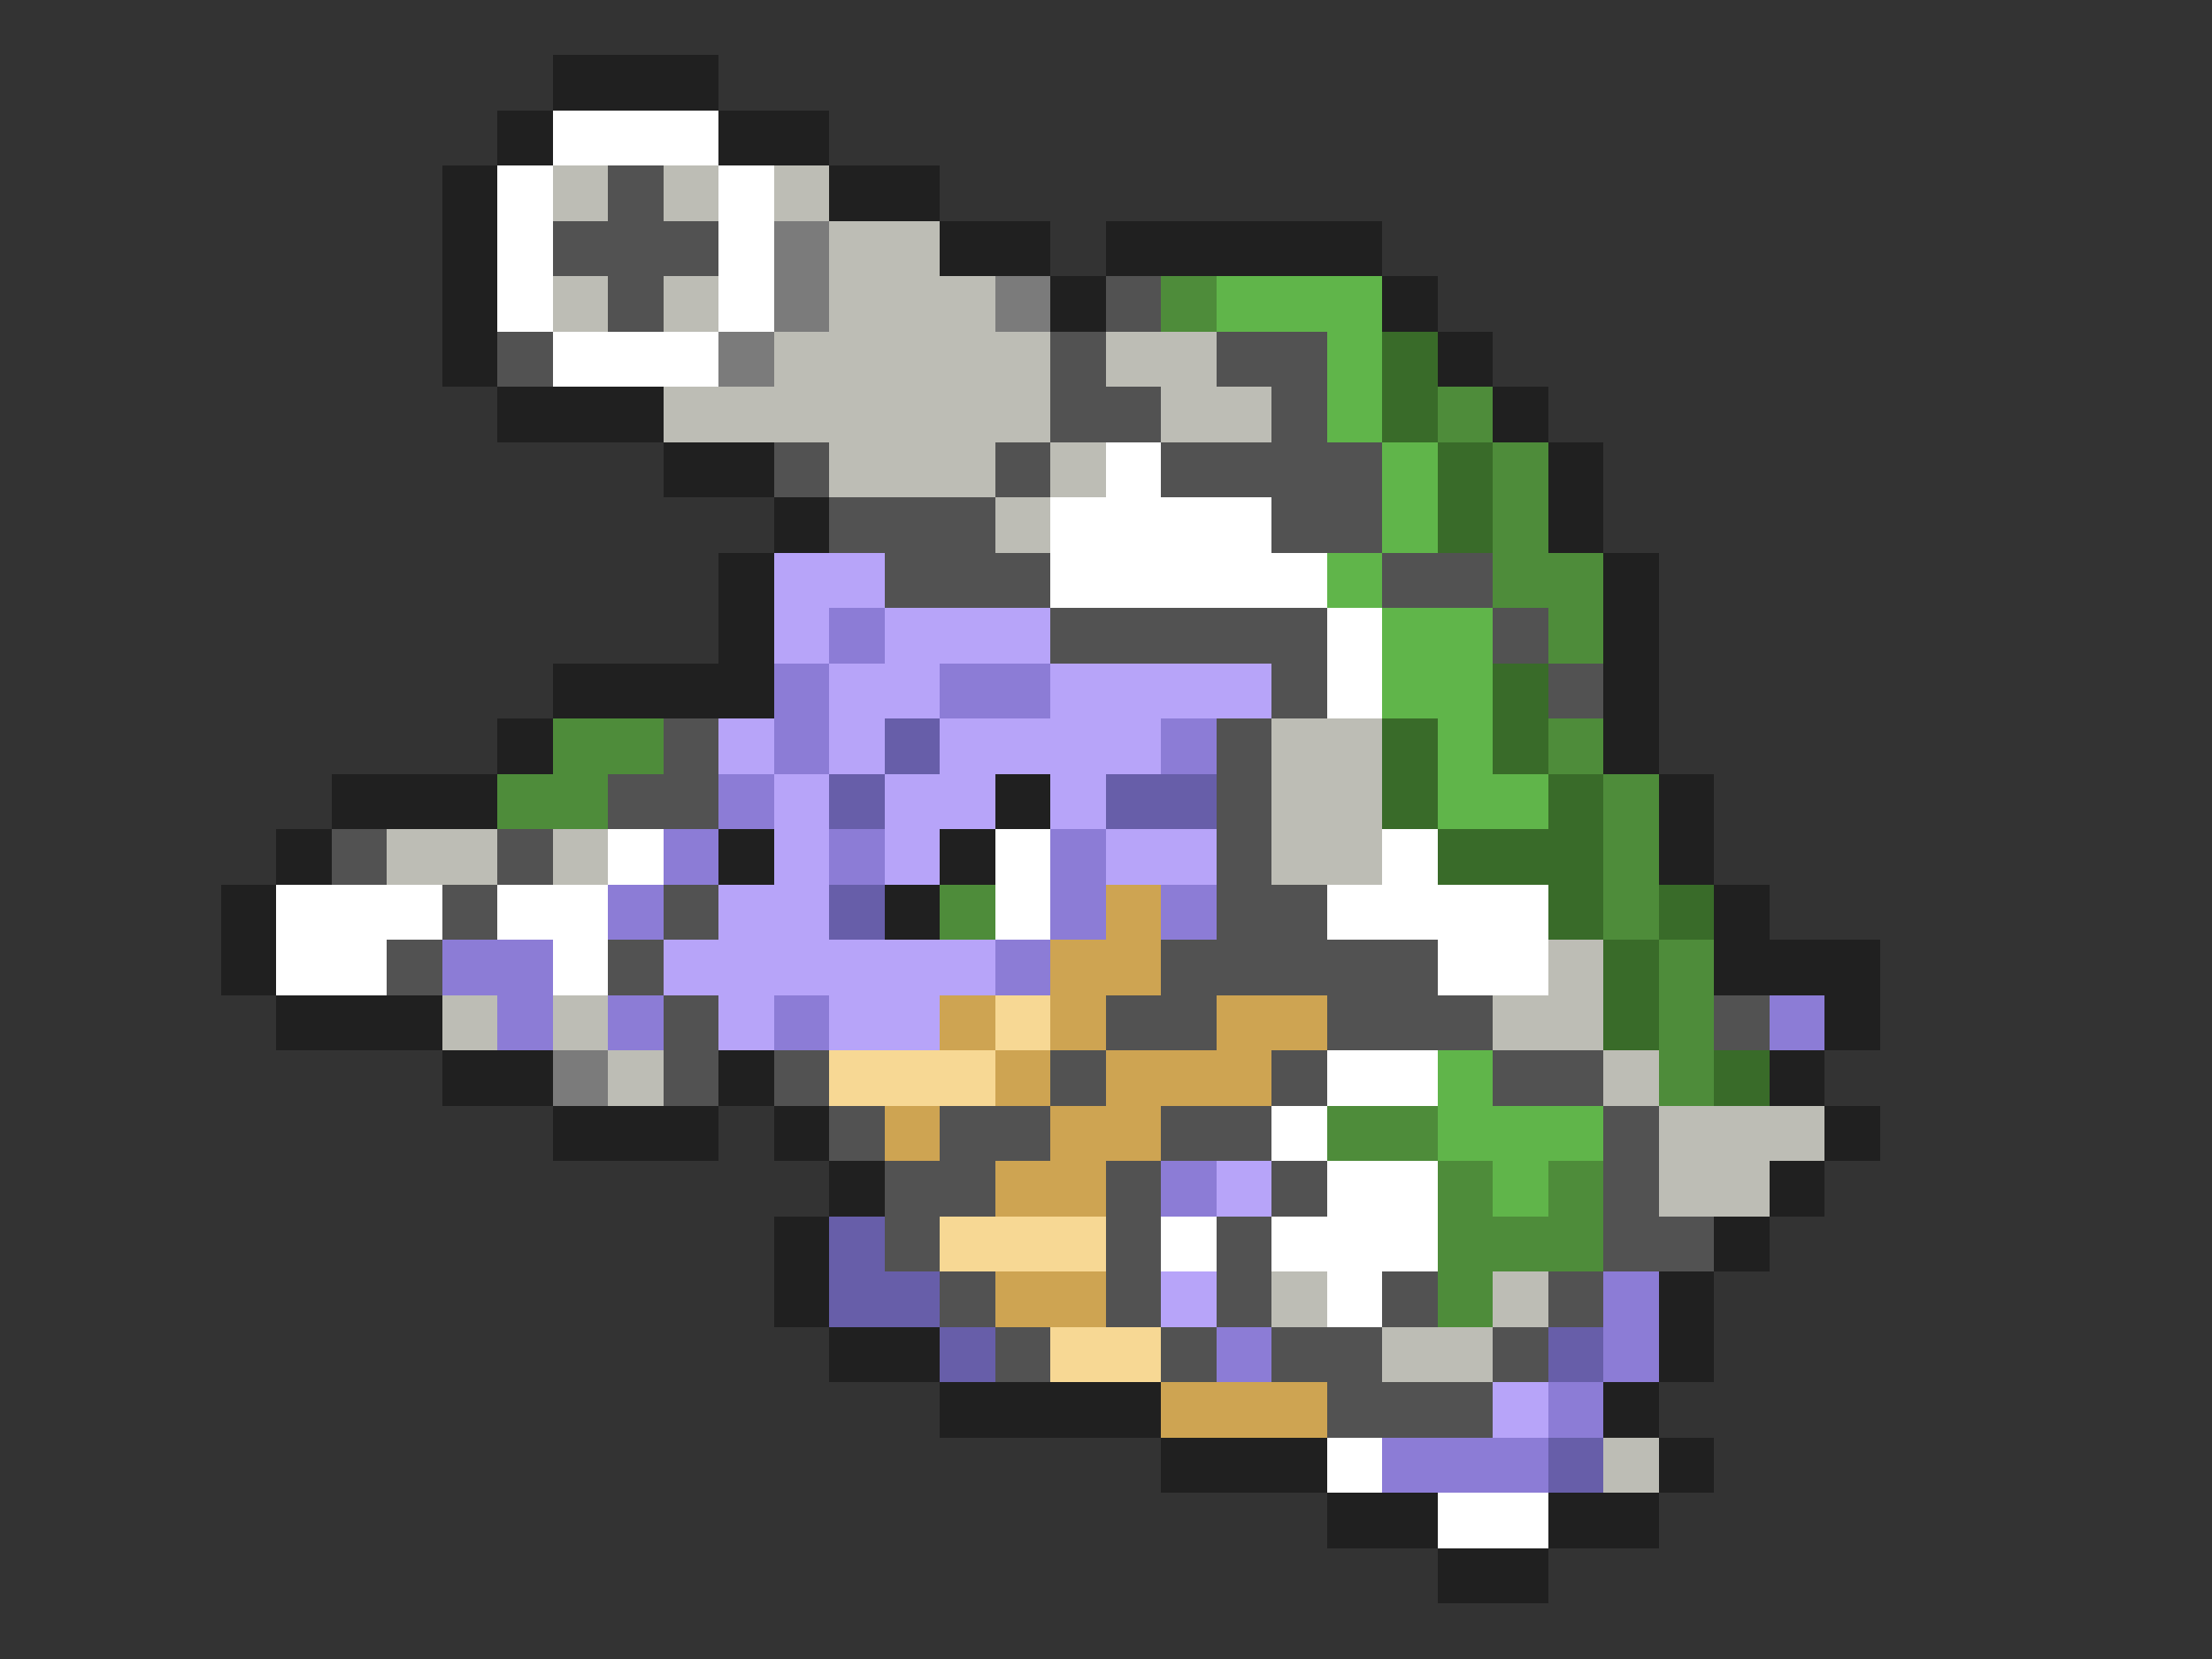 <svg xmlns="http://www.w3.org/2000/svg" viewBox="0 -0.5 40 30" shape-rendering="crispEdges">
<rect x="0" y="-0.5" width="40" height="30" fill="#333333" stroke="none"/>
<path stroke="#202020" d="M10 1h3M9 2h1M13 2h2M8 3h1M15 3h2M8 4h1M17 4h2M20 4h5M8 5h1M19 5h1M25 5h1M8 6h1M26 6h1M9 7h3M27 7h1M12 8h2M28 8h1M14 9h1M28 9h1M13 10h1M29 10h1M13 11h1M29 11h1M10 12h4M29 12h1M9 13h1M29 13h1M6 14h3M18 14h1M30 14h1M5 15h1M13 15h1M17 15h1M30 15h1M4 16h1M16 16h1M31 16h1M4 17h1M31 17h3M5 18h3M33 18h1M8 19h2M13 19h1M32 19h1M10 20h3M14 20h1M33 20h1M15 21h1M32 21h1M14 22h1M31 22h1M14 23h1M30 23h1M15 24h2M30 24h1M17 25h4M29 25h1M21 26h3M30 26h1M24 27h2M28 27h2M26 28h2" />
<path stroke="#ffffff" d="M10 2h3M9 3h1M13 3h1M9 4h1M13 4h1M9 5h1M13 5h1M10 6h3M20 8h1M19 9h4M19 10h5M24 11h1M24 12h1M11 15h1M18 15h1M25 15h1M5 16h3M9 16h2M18 16h1M24 16h4M5 17h2M10 17h1M26 17h2M24 19h2M23 20h1M24 21h2M21 22h1M23 22h3M24 23h1M24 26h1M26 27h2" />
<path stroke="#bdbdb5" d="M10 3h1M12 3h1M14 3h1M15 4h2M10 5h1M12 5h1M15 5h3M14 6h5M20 6h2M12 7h7M21 7h2M15 8h3M19 8h1M18 9h1M23 13h2M23 14h2M7 15h2M10 15h1M23 15h2M28 17h1M8 18h1M10 18h1M27 18h2M11 19h1M29 19h1M30 20h3M30 21h2M23 23h1M27 23h1M25 24h2M29 26h1" />
<path stroke="#525252" d="M11 3h1M10 4h3M11 5h1M20 5h1M9 6h1M19 6h1M22 6h2M19 7h2M23 7h1M14 8h1M18 8h1M21 8h4M15 9h3M23 9h2M16 10h3M25 10h2M19 11h5M27 11h1M23 12h1M28 12h1M12 13h1M22 13h1M11 14h2M22 14h1M6 15h1M9 15h1M22 15h1M8 16h1M12 16h1M22 16h2M7 17h1M11 17h1M21 17h5M12 18h1M20 18h2M24 18h3M31 18h1M12 19h1M14 19h1M19 19h1M23 19h1M27 19h2M15 20h1M17 20h2M21 20h2M29 20h1M16 21h2M20 21h1M23 21h1M29 21h1M16 22h1M20 22h1M22 22h1M29 22h2M17 23h1M20 23h1M22 23h1M25 23h1M28 23h1M18 24h1M21 24h1M23 24h2M27 24h1M24 25h3" />
<path stroke="#7b7b7b" d="M14 4h1M14 5h1M18 5h1M13 6h1M10 19h1" />
<path stroke="#4e8c3a" d="M21 5h1M26 7h1M27 8h1M27 9h1M27 10h2M28 11h1M10 13h2M28 13h1M9 14h2M29 14h1M29 15h1M17 16h1M29 16h1M30 17h1M30 18h1M30 19h1M24 20h2M26 21h1M28 21h1M26 22h3M26 23h1" />
<path stroke="#60b54a" d="M22 5h3M24 6h1M24 7h1M25 8h1M25 9h1M24 10h1M25 11h2M25 12h2M26 13h1M26 14h2M26 19h1M26 20h3M27 21h1" />
<path stroke="#396b29" d="M25 6h1M25 7h1M26 8h1M26 9h1M27 12h1M25 13h1M27 13h1M25 14h1M28 14h1M26 15h3M28 16h1M30 16h1M29 17h1M29 18h1M31 19h1" />
<path stroke="#b7a4f9" d="M14 10h2M14 11h1M16 11h3M15 12h2M19 12h4M13 13h1M15 13h1M17 13h4M14 14h1M16 14h2M19 14h1M14 15h1M16 15h1M20 15h2M13 16h2M12 17h6M13 18h1M15 18h2M22 21h1M21 23h1M27 25h1" />
<path stroke="#8c7cd6" d="M15 11h1M14 12h1M17 12h2M14 13h1M21 13h1M13 14h1M12 15h1M15 15h1M19 15h1M11 16h1M19 16h1M21 16h1M8 17h2M18 17h1M9 18h1M11 18h1M14 18h1M32 18h1M21 21h1M29 23h1M22 24h1M29 24h1M28 25h1M25 26h3" />
<path stroke="#675ea9" d="M16 13h1M15 14h1M20 14h2M15 16h1M15 22h1M15 23h2M17 24h1M28 24h1M28 26h1" />
<path stroke="#cea452" d="M20 16h1M19 17h2M17 18h1M19 18h1M22 18h2M18 19h1M20 19h3M16 20h1M19 20h2M18 21h2M18 23h2M21 25h3" />
<path stroke="#f7d894" d="M18 18h1M15 19h3M17 22h3M19 24h2" />
</svg>